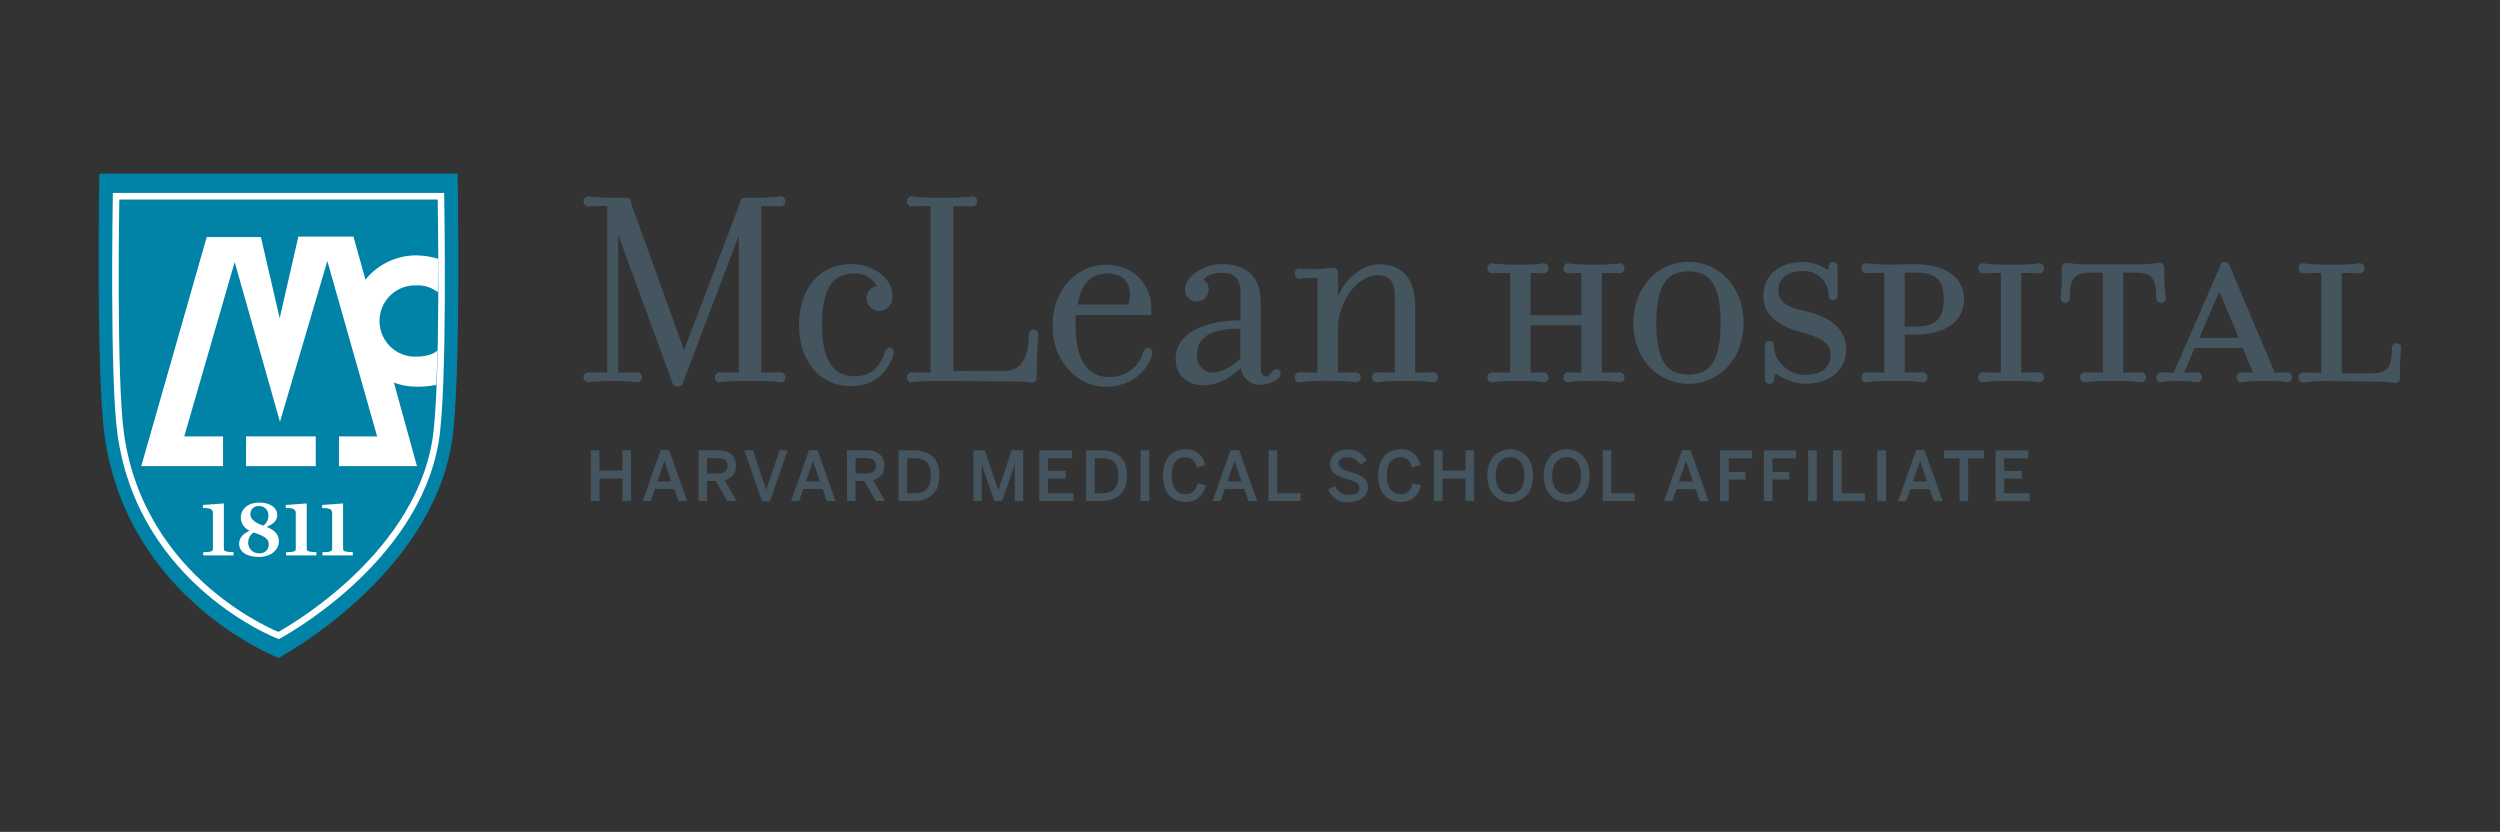 <?xml version="1.0" encoding="utf-8"?><svg id="Layer_1" data-name="Layer 1" xmlns="http://www.w3.org/2000/svg" viewBox="0 0 515.6 171.56"><rect x="0" y="0" width="515.6" height="171.56" fill="#333333" stroke="none"/><defs><style>.cls-1{fill:#0083a7;}.cls-2{fill:none;stroke:#fff;stroke-width:1.35px;}.cls-3{fill:#fff;}.cls-4{fill:#45555f;}</style></defs><title>mcl-color-logo</title><path class="cls-1" d="M21.61,90.19c-1.84-12.62-1.13-54.37-1.13-54.37l73.9,0s.78,43.56-1.25,55.69c-4.64,27.7-35.67,44.18-35.67,44.18S26.52,123.85,21.61,90.19Z"/><path class="cls-2" d="M24.94,89.78c-1.67-11.45-1-49.31-1-49.31l67,0S91.65,80,89.81,91c-4.2,25.13-32.36,40.07-32.36,40.07S29.39,120.31,24.94,89.78Z"/><rect class="cls-3" x="50.75" y="90" width="14.37" height="6.14"/><path class="cls-3" d="M90.43,53.39a17,17,0,0,0-4.54-.72,13.49,13.49,0,0,0-10.52,5L72.9,48.8H61.53L57.68,65.63,53.81,48.89H42.63L29.13,96.14H46V90H38L48.4,54.05,57.74,87l9.77-33.16L77.78,90H69.91v6.14H86L81.24,78.91a13.5,13.5,0,0,0,4.65.83,17.3,17.3,0,0,0,4.1-.38l.26-7.14c-.88,1-2.93,1.33-4.36,1.33a7.35,7.35,0,1,1,0-14.69,6.64,6.64,0,0,1,4.4,1.41Z"/><path class="cls-3" d="M41.91,113.88c1.49,0,2-.18,2-.64v-7.32c0-.82-.36-1.18-2.06-1.14v-.64l4.32-.31v9.41c0,.46.48.6,2,.64v.66H41.91Z"/><path class="cls-3" d="M51.53,109.47a3,3,0,0,1-1.87-2.65c0-1.8,1.42-3.16,3.81-3.16s3.71,1.17,3.71,2.52c0,1.17-.78,1.89-2.19,2.47,1.61.67,2.52,1.56,2.52,3,0,1.82-1.73,3.21-4,3.21-2.83,0-4.19-1.15-4.19-2.74C49.34,110.91,50.17,110,51.53,109.47Zm.77.34a2.55,2.55,0,0,0-1.11,2.11,2.16,2.16,0,0,0,2.24,2.18,1.79,1.79,0,0,0,2-1.84c0-1-.69-1.61-2.76-2.31A1.57,1.57,0,0,1,52.3,109.81Zm2-1.4a2.5,2.5,0,0,0,1.06-2.14,1.86,1.86,0,0,0-2-1.89A1.58,1.58,0,0,0,51.65,106C51.65,107.16,52.69,107.83,54.31,108.41Z"/><path class="cls-3" d="M59,113.88c1.49,0,2-.18,2-.64v-7.32c0-.82-.36-1.18-2.06-1.14v-.64l4.32-.31v9.41c0,.46.48.6,2,.64v.66H59Z"/><path class="cls-3" d="M66.5,113.88c1.49,0,2-.18,2-.64v-7.32c0-.82-.36-1.18-2.06-1.14v-.64l4.32-.31v9.41c0,.46.48.6,2,.64v.66H66.5Z"/><path class="cls-4" d="M161.13,78.85a43.11,43.11,0,0,0-6-.29h-.77a42.4,42.4,0,0,0-6,.29.9.9,0,0,1-.89-1,1,1,0,0,1,.89-1.07c.59,0,1.18.06,4,.06V48.6L140.76,79.15c-.18.41-.35.59-1,.59a.91.91,0,0,1-1-.59L127.5,48.42V76.84c2.84,0,3.43-.06,4-.06a1,1,0,0,1,.88,1.07.9.9,0,0,1-.88,1,45.43,45.43,0,0,0-10.25,0,.93.93,0,0,1-.88-1,1,1,0,0,1,.88-1.07c.6,0,1.19.06,4,.06V42.5c-2.84,0-3.43.06-4,.06a1,1,0,0,1-.88-1.07,1,1,0,0,1,.88-1,43.8,43.8,0,0,0,5.15.29H129c1.3,0,1.07.84,1.36,1.72l10.72,29.72L152.37,42.5c.29-.77.23-1.66,1.24-1.72h1.48a43.11,43.11,0,0,0,6-.29,1,1,0,0,1,.89,1,1,1,0,0,1-.89,1.07c-.59,0-1.19-.06-4.09-.06V76.84c2.9,0,3.5-.06,4.09-.06a1,1,0,0,1,.89,1.07A.94.94,0,0,1,161.13,78.85Z"/><path class="cls-4" d="M176.23,56.41c-4.38,0-6.69,2.85-6.69,10.66s2.72,10.54,6.75,10.54c3.14,0,5.09-1.72,6.21-4.91.12-.42.36-1,.95-1a.87.87,0,0,1,.89.89,3.75,3.75,0,0,1-.24,1.12c-1.95,4.56-5.09,5.92-8.58,5.92-6.4,0-10.72-5.09-10.72-12.61s4.32-12.55,10.72-12.55c4.56,0,8.52,2.84,8.52,6.57a2.81,2.81,0,0,1-2.72,3.08,2.63,2.63,0,0,1-2.61-2.6A2.57,2.57,0,0,1,180.85,59,5,5,0,0,0,176.23,56.41Z"/><path class="cls-4" d="M207.31,76.48c3.38,0,4.86-2.84,4.86-7.57a.9.9,0,0,1,1-.89.85.85,0,0,1,.94.89c0,.59-.29,4.73-.29,7.16v1.84a1,1,0,0,1-.89,1c-.59,0-2.07-.24-3.32-.24-5.21,0-13.55-.11-15.69-.11a43.29,43.29,0,0,0-6,.29.93.93,0,0,1-.88-1,1,1,0,0,1,.88-1.07c.6,0,1.19.06,4,.06V42.5c-2.84,0-3.43.06-4,.06a1,1,0,0,1-.88-1.07,1,1,0,0,1,.88-1,43.29,43.29,0,0,0,6,.29h.71a42.93,42.93,0,0,0,6-.29,1,1,0,0,1,.89,1,1,1,0,0,1-.89,1.07c-.59,0-1.18-.06-4-.06v34Z"/><path class="cls-4" d="M236.74,71.75c-.53,0-.77.53-1,1a7,7,0,0,1-7.1,5c-4.27,0-6.81-3.49-6.81-10.6,0-.77,0-1.54.06-2.19h15.51c.59-5.68-3.14-10.36-9.41-10.36-5.63,0-10.9,5-10.9,12.55,0,7.93,5.69,12.61,10.84,12.61,3.43,0,7.52-1.36,9.47-5.92a3.75,3.75,0,0,0,.24-1.12A.89.89,0,0,0,236.74,71.75Zm-8.17-15.34c2.49,0,4.5,1.43,4.5,4.39a7,7,0,0,1-.36,2H222.23C223.12,57.6,225.73,56.41,228.57,56.41Z"/><path class="cls-4" d="M264,76.48a1,1,0,0,0-1.36-.11c-.65.53-.71,1.24-1.48,1.24S260,77.14,260,75.48v-13c0-5.62-3-8-8-8-3.56,0-7.58,2.37-7.58,5.21a2.41,2.41,0,0,0,2.43,2.49,2.45,2.45,0,0,0,2.42-2.49,2.3,2.3,0,0,0-1.06-2c.47-.65,1.65-1.42,3.79-1.42,2.42,0,3.84,1.12,3.84,4v5.81c-6.8,0-13.38,2.3-13.38,7.93,0,3.55,2.61,5.45,5.75,5.45,2.3,0,4.91-1,7.75-3.56a3.78,3.78,0,0,0,3.73,3.44,5.8,5.8,0,0,0,4-1.36C264,77.67,264.33,76.9,264,76.48ZM255.8,74c-2.72,2.43-4.5,2.84-5.74,2.84a3.33,3.33,0,0,1-3.2-3.61c0-3.49,2.49-5.45,8.94-5.45Z"/><path class="cls-4" d="M284.52,54.52c5.27,0,7.34,3.73,7.34,8.76V76.84c2.84,0,3.2-.06,3.79-.06a1,1,0,0,1,.89,1.07.94.94,0,0,1-.89,1,37,37,0,0,0-5.8-.29h-.24a36.3,36.3,0,0,0-5.74.29.9.9,0,0,1-.89-1,1,1,0,0,1,.89-1.07c.59,0,.94.06,3.79.06V61.27c0-3.2-1-4.5-3.56-4.5-4,0-8.17,5.21-8.17,11.19v8.88c2.85,0,3.2-.06,3.79-.06a1,1,0,0,1,.89,1.07.94.94,0,0,1-.89,1,36.8,36.8,0,0,0-5.8-.29h-.23a35.59,35.59,0,0,0-5.75.29.9.9,0,0,1-.89-1,1,1,0,0,1,.89-1.07c.59,0,.89.06,3.79.06V57.3a34.71,34.71,0,0,0-3.79.18,1,1,0,0,1-.89-1.07.9.9,0,0,1,.89-1c.59,0,.89.06,3.79.06.95,0,2.72-.24,3.31-.24a1,1,0,0,1,.89,1.07v4.91C277.12,58.07,280.55,54.52,284.52,54.52Z"/><path class="cls-4" d="M315.66,67.07v9.77c1.9,0,2.2-.06,2.79-.06a1,1,0,0,1,.88,1.07.9.9,0,0,1-.88,1,33.45,33.45,0,0,0-4.74-.29h-.29a36.54,36.54,0,0,0-5.75.29.9.9,0,0,1-.89-1,1,1,0,0,1,.89-1.07c.59,0,.95.06,3.79.06V56.3c-2.84,0-3.2.05-3.79.05a.9.9,0,0,1-.89-1,1,1,0,0,1,.89-1.06,36.54,36.54,0,0,0,5.75.29h.29a27.85,27.85,0,0,0,4.74-.29,1,1,0,0,1,.88,1.06.9.9,0,0,1-.88,1c-.59,0-1.19-.05-2.79-.05V65h10.48V56.3c-1.83,0-2.19.05-2.78.05a.9.9,0,0,1-.89-1,1,1,0,0,1,.89-1.06,28.28,28.28,0,0,0,4.8.29h.23a35.75,35.75,0,0,0,5.75-.29,1,1,0,0,1,.88,1.06.9.9,0,0,1-.88,1c-.6,0-.89-.05-3.79-.05V76.84c2.9,0,3.19-.06,3.79-.06a1,1,0,0,1,.88,1.07.9.9,0,0,1-.88,1,35.75,35.75,0,0,0-5.75-.29h-.23a29.17,29.17,0,0,0-4.8.29.9.9,0,0,1-.89-1,1,1,0,0,1,.89-1.07c.59,0,1,.06,2.78.06V67.07Z"/><path class="cls-4" d="M348.23,54c-6.16,0-11.37,5.09-11.37,12.61s5.21,12.55,11.37,12.55,11.37-5,11.37-12.55S354.44,54,348.23,54Zm0,23.26c-4.32,0-6.63-2.6-6.63-10.65s2.31-10.66,6.63-10.66,6.63,2.6,6.63,10.66S352.55,77.25,348.23,77.25Z"/><path class="cls-4" d="M372.44,79.15a11.15,11.15,0,0,1-6.16-2.07,1.62,1.62,0,0,0-.41,1c0,.77-.18,1.07-.89,1.07s-1-.41-1-1V71.39c0-.59.18-1.06.94-1.06s.95.59.95,1.06c0,3.67,3.73,5.93,6.28,5.93,2.78,0,5.39-.95,5.39-4.21,0-2.07-1.55-3.25-4.74-4.2l-2.37-.71c-3.08-1-6.75-2.9-6.75-7.17,0-4.73,4-7,8.11-7a8.56,8.56,0,0,1,5,1.6.5.5,0,0,0,.36-.54c0-.53.18-1.06.89-1.06s.94.47.94,1v5.87c0,.47-.17,1-.88,1a.87.87,0,0,1-.95-1,5.08,5.08,0,0,0-5.39-5c-2.54,0-5,1.19-5,4,0,2,1.66,3.25,3.67,3.79l2.78.71c4.62,1.24,7.52,3.61,7.52,7.7C380.73,76.84,376.7,79.15,372.44,79.15Z"/><path class="cls-4" d="M395.07,69c6.51,0,10-3.07,10-7.28s-3.5-7.22-10-7.22c-2.13,0-3.08.06-5.09.06a31.76,31.76,0,0,1-5.15-.29,1,1,0,0,0-.89,1.06.9.9,0,0,0,.89,1c.59,0,.95-.05,3.79-.05V76.84c-2.84,0-3.2-.06-3.79-.06a1,1,0,0,0-.89,1.07.9.9,0,0,0,.89,1,36.46,36.46,0,0,1,5.74-.29h.3a36.46,36.46,0,0,1,5.74.29.9.9,0,0,0,.89-1,1,1,0,0,0-.89-1.07c-.59,0-.95.06-3.79.06V69Zm-2.25-12.78h2.25c4.26,0,5.8,1.54,5.8,5.5s-1.54,5.63-5.8,5.63h-2.25Z"/><path class="cls-4" d="M420.66,76.78a1,1,0,0,1,.89,1.07.9.9,0,0,1-.89,1,36.3,36.3,0,0,0-5.74-.29h-.29a36.54,36.54,0,0,0-5.75.29.9.9,0,0,1-.89-1,1,1,0,0,1,.89-1.07c.59,0,.95.06,3.79.06V56.3c-2.84,0-3.2.05-3.79.05a.9.9,0,0,1-.89-1,1,1,0,0,1,.89-1.06,36.54,36.54,0,0,0,5.75.29h.29a36.3,36.3,0,0,0,5.74-.29,1,1,0,0,1,.89,1.06.9.9,0,0,1-.89,1c-.59,0-.94-.05-3.79-.05V76.84C419.72,76.84,420.07,76.78,420.66,76.78Z"/><path class="cls-4" d="M445.7,62.45a.94.94,0,0,1-1-.88c0-4.27-.94-5.33-4.32-5.33h-2.48v20.6c2.84,0,3.19-.06,3.78-.06a1,1,0,0,1,.89,1.07.9.9,0,0,1-.89,1,36.3,36.3,0,0,0-5.74-.29h-.23a37.21,37.21,0,0,0-5.81.29.94.94,0,0,1-.89-1,1,1,0,0,1,.89-1.07c.6,0,.95.06,3.79.06V56.24h-2.43c-3.43,0-4.38,1.06-4.38,5.33a.91.91,0,0,1-.94.88.88.88,0,0,1-.95-.88c0-.6.24-2.25.24-4.68v-1.6a1,1,0,0,1,.89-1.07c.53,0,2.36.3,3.31.3h12.79c.88,0,2.72-.3,3.25-.3a1,1,0,0,1,.89,1.07v1.6c0,2.43.3,4.08.3,4.68A.89.89,0,0,1,445.7,62.45Z"/><path class="cls-4" d="M471.81,76.78c-.59,0-.77.06-2.67.06l-9.29-22c-.24-.6-.36-.83-1-.83s-.77.3-.94.83l-9.6,22c-1.6,0-2.07-.06-2.66-.06a1,1,0,0,0-.89,1.07.9.9,0,0,0,.89,1,20.55,20.55,0,0,1,3.73-.29,22.22,22.22,0,0,1,3.85.29.94.94,0,0,0,.89-1,1,1,0,0,0-.89-1.07c-.6,0-1.3.06-2.79.06l2.19-5.09h9.89l2.13,5.09c-1.72,0-1.89-.06-2.49-.06a1,1,0,0,0-.88,1.07.93.93,0,0,0,.88,1,28.89,28.89,0,0,1,4.74-.29H467a26.57,26.57,0,0,1,4.8.29.94.94,0,0,0,.89-1A1,1,0,0,0,471.81,76.78Zm-18.24-7.1,4.15-9.54,4,9.54Z"/><path class="cls-4" d="M489,77c3.37,0,4.32-1.13,4.32-5.33a.91.91,0,0,1,1-.89.84.84,0,0,1,.88.89c0,.59-.23,2.19-.23,4.62v1.66a.94.94,0,0,1-.89,1c-.53,0-2.37-.24-3.32-.24l-10.06-.11a36.3,36.3,0,0,0-5.74.29.9.9,0,0,1-.89-1,1,1,0,0,1,.89-1.07c.59,0,.94.06,3.79.06V56.3c-2.85,0-3.2.05-3.79.05a.9.9,0,0,1-.89-1,1,1,0,0,1,.89-1.06,36.3,36.3,0,0,0,5.74.29h.3a36.46,36.46,0,0,0,5.74-.29,1,1,0,0,1,.88,1.06.9.9,0,0,1-.88,1c-.59,0-1-.05-3.79-.05V77Z"/><path class="cls-4" d="M348.66,92.84h-1.74l-3.71,10.51h1.66l.86-2.48h4l.85,2.48h1.81Zm-2.39,6.47,1.46-4.24h0l1.43,4.24Z"/><polygon class="cls-4" points="354.76 103.35 356.53 103.35 356.53 98.9 360.02 98.9 360.02 97.33 356.53 97.33 356.53 94.53 361.35 94.53 361.35 92.89 354.76 92.89 354.76 103.35 354.76 103.35"/><polygon class="cls-4" points="363.78 103.35 365.56 103.35 365.56 98.9 369.05 98.9 369.05 97.33 365.56 97.33 365.56 94.53 370.38 94.53 370.38 92.89 363.78 92.89 363.78 103.35 363.78 103.35"/><polygon class="cls-4" points="372.92 103.35 374.7 103.35 374.7 92.89 372.92 92.89 372.92 103.35 372.92 103.35"/><polygon class="cls-4" points="378.04 103.35 384.63 103.35 384.63 101.74 379.81 101.74 379.81 92.89 378.04 92.89 378.04 103.35 378.04 103.35"/><polygon class="cls-4" points="387.18 103.35 388.97 103.35 388.97 92.89 387.18 92.89 387.18 103.35 387.18 103.35"/><path class="cls-4" d="M396.92,92.84h-1.74l-3.71,10.51h1.65l.87-2.48h4l.85,2.48h1.81Zm-2.4,6.47L396,95.07h0l1.43,4.24Z"/><polygon class="cls-4" points="404.15 103.35 405.92 103.35 405.92 94.53 409.15 94.53 409.15 92.89 400.93 92.89 400.93 94.53 404.15 94.53 404.15 103.35 404.15 103.35"/><polygon class="cls-4" points="411.57 103.35 418.61 103.35 418.61 101.74 413.34 101.74 413.34 98.7 417 98.7 417 97.13 413.34 97.13 413.34 94.53 418.33 94.53 418.33 92.89 411.57 92.89 411.57 103.35 411.57 103.35"/><polygon class="cls-4" points="121.85 103.33 123.62 103.33 123.62 98.68 128.37 98.68 128.37 103.33 130.14 103.33 130.14 92.87 128.37 92.87 128.37 97.04 123.62 97.04 123.62 92.87 121.85 92.87 121.85 103.33 121.85 103.33"/><path class="cls-4" d="M138,92.82h-1.74l-3.71,10.51h1.65l.87-2.49h4l.85,2.49h1.81Zm-2.4,6.47L137,95.05h0l1.43,4.24Z"/><path class="cls-4" d="M149.43,99a2.77,2.77,0,0,0,2.32-3c0-2.14-1.44-3.14-3.93-3.14h-3.75v10.46h1.74V99.2h1.84l2.35,4.13h1.9Zm-3.62-1.31V94.48h1.93c1.49,0,2.28.36,2.28,1.57s-.8,1.61-2.27,1.61Z"/><polygon class="cls-4" points="157.15 103.38 158.81 103.38 162.45 92.87 160.78 92.87 158.04 101.03 158.01 101.03 155.31 92.87 153.51 92.87 157.15 103.38 157.15 103.38"/><path class="cls-4" d="M168.6,92.82h-1.74l-3.7,10.51h1.65l.86-2.49h4l.85,2.49h1.81Zm-2.39,6.47,1.46-4.24h0l1.42,4.24Z"/><path class="cls-4" d="M180.06,99a2.77,2.77,0,0,0,2.32-3c0-2.14-1.44-3.14-3.93-3.14H174.7v10.46h1.74V99.2h1.84l2.35,4.13h1.89Zm-3.62-1.31V94.48h1.92c1.5,0,2.28.36,2.28,1.57s-.79,1.61-2.26,1.61Z"/><path class="cls-4" d="M188.31,92.87h-3v10.46h3c3.24,0,5.43-1.54,5.43-5.27S191.59,92.87,188.31,92.87Zm.15,8.88h-1.37V94.5h1.34c2.41,0,3.54,1,3.54,3.56S190.86,101.75,188.46,101.75Z"/><path class="cls-4" d="M200.87,103.33h1.6V95.46h0a17.79,17.79,0,0,0,.63,2.2l2,5.67h1.56l2-5.67c.24-.74.47-1.42.63-2.13h0v7.8h1.72V92.87h-2.38l-2.72,8.3h0l-2.8-8.3h-2.33v10.46Z"/><polygon class="cls-4" points="214.35 103.33 221.39 103.33 221.39 101.72 216.12 101.72 216.12 98.68 219.78 98.68 219.78 97.11 216.12 97.11 216.12 94.5 221.11 94.5 221.11 92.87 214.35 92.87 214.35 103.33 214.35 103.33"/><path class="cls-4" d="M227,92.87h-3v10.46h3c3.24,0,5.43-1.54,5.43-5.27S230.25,92.87,227,92.87Zm.15,8.88h-1.37V94.5h1.35c2.4,0,3.53,1,3.53,3.56S229.51,101.75,227.12,101.75Z"/><polygon class="cls-4" points="235.24 103.33 237.03 103.33 237.03 92.87 235.24 92.87 235.24 103.33 235.24 103.33"/><path class="cls-4" d="M244.45,103.53a4.06,4.06,0,0,0,4.22-3.48L247,99.67c-.4,1.57-1.17,2.25-2.52,2.25-1.77,0-2.83-1.38-2.83-3.86s1-3.75,2.8-3.75c1.38,0,2,.71,2.39,2.09l1.68-.48a3.81,3.81,0,0,0-4.06-3.25c-2.63,0-4.6,1.89-4.6,5.4s1.91,5.46,4.6,5.46Z"/><path class="cls-4" d="M255.54,92.82H253.8l-3.71,10.51h1.66l.86-2.49h4l.85,2.49h1.82Zm-2.39,6.47,1.46-4.24h0l1.42,4.24Z"/><polygon class="cls-4" points="261.64 103.33 268.23 103.33 268.23 101.72 263.41 101.72 263.41 92.87 261.64 92.87 261.64 103.33 261.64 103.33"/><path class="cls-4" d="M278.16,103.53c2.49,0,3.95-1.34,3.95-3,0-2-1.59-2.62-3.57-3.2-1.71-.51-2.46-.83-2.46-1.81,0-.77.66-1.19,1.83-1.19a2.88,2.88,0,0,1,2.64,1.53l1.29-.89a4.12,4.12,0,0,0-3.92-2.25c-2.13,0-3.58,1.17-3.58,3,0,2,1.63,2.55,3.65,3.14,1.73.51,2.38.94,2.38,1.84s-.86,1.36-2.14,1.36a3,3,0,0,1-2.89-1.82l-1.4.73a4.35,4.35,0,0,0,4.22,2.66Z"/><path class="cls-4" d="M288.83,103.53a4.06,4.06,0,0,0,4.21-3.48l-1.69-.38c-.39,1.57-1.15,2.25-2.51,2.25-1.77,0-2.83-1.38-2.83-3.86s1-3.75,2.81-3.75c1.38,0,2,.71,2.38,2.09l1.69-.48a3.82,3.82,0,0,0-4.06-3.25c-2.64,0-4.6,1.89-4.6,5.4s1.91,5.46,4.6,5.46Z"/><polygon class="cls-4" points="295.73 103.33 297.5 103.33 297.5 98.68 302.25 98.68 302.25 103.33 304.02 103.33 304.02 92.87 302.25 92.87 302.25 97.04 297.5 97.04 297.5 92.87 295.73 92.87 295.73 103.33 295.73 103.33"/><path class="cls-4" d="M311.47,92.67c-2.66,0-4.73,1.91-4.73,5.43s2.07,5.43,4.73,5.43,4.71-1.91,4.71-5.43S314.12,92.67,311.47,92.67Zm0,9.26c-1.78,0-3-1.37-3-3.83s1.17-3.81,3-3.81,2.93,1.35,2.93,3.81S313.22,101.93,311.47,101.93Z"/><path class="cls-4" d="M323.13,92.67c-2.67,0-4.74,1.91-4.74,5.43s2.07,5.43,4.74,5.43,4.71-1.91,4.71-5.43S325.77,92.67,323.13,92.67Zm0,9.26c-1.79,0-3-1.37-3-3.83s1.17-3.81,3-3.81,2.93,1.35,2.93,3.81S324.88,101.93,323.13,101.93Z"/><polygon class="cls-4" points="330.55 103.33 337.15 103.33 337.15 101.72 332.32 101.72 332.32 92.87 330.55 92.87 330.55 103.33 330.55 103.33"/></svg>